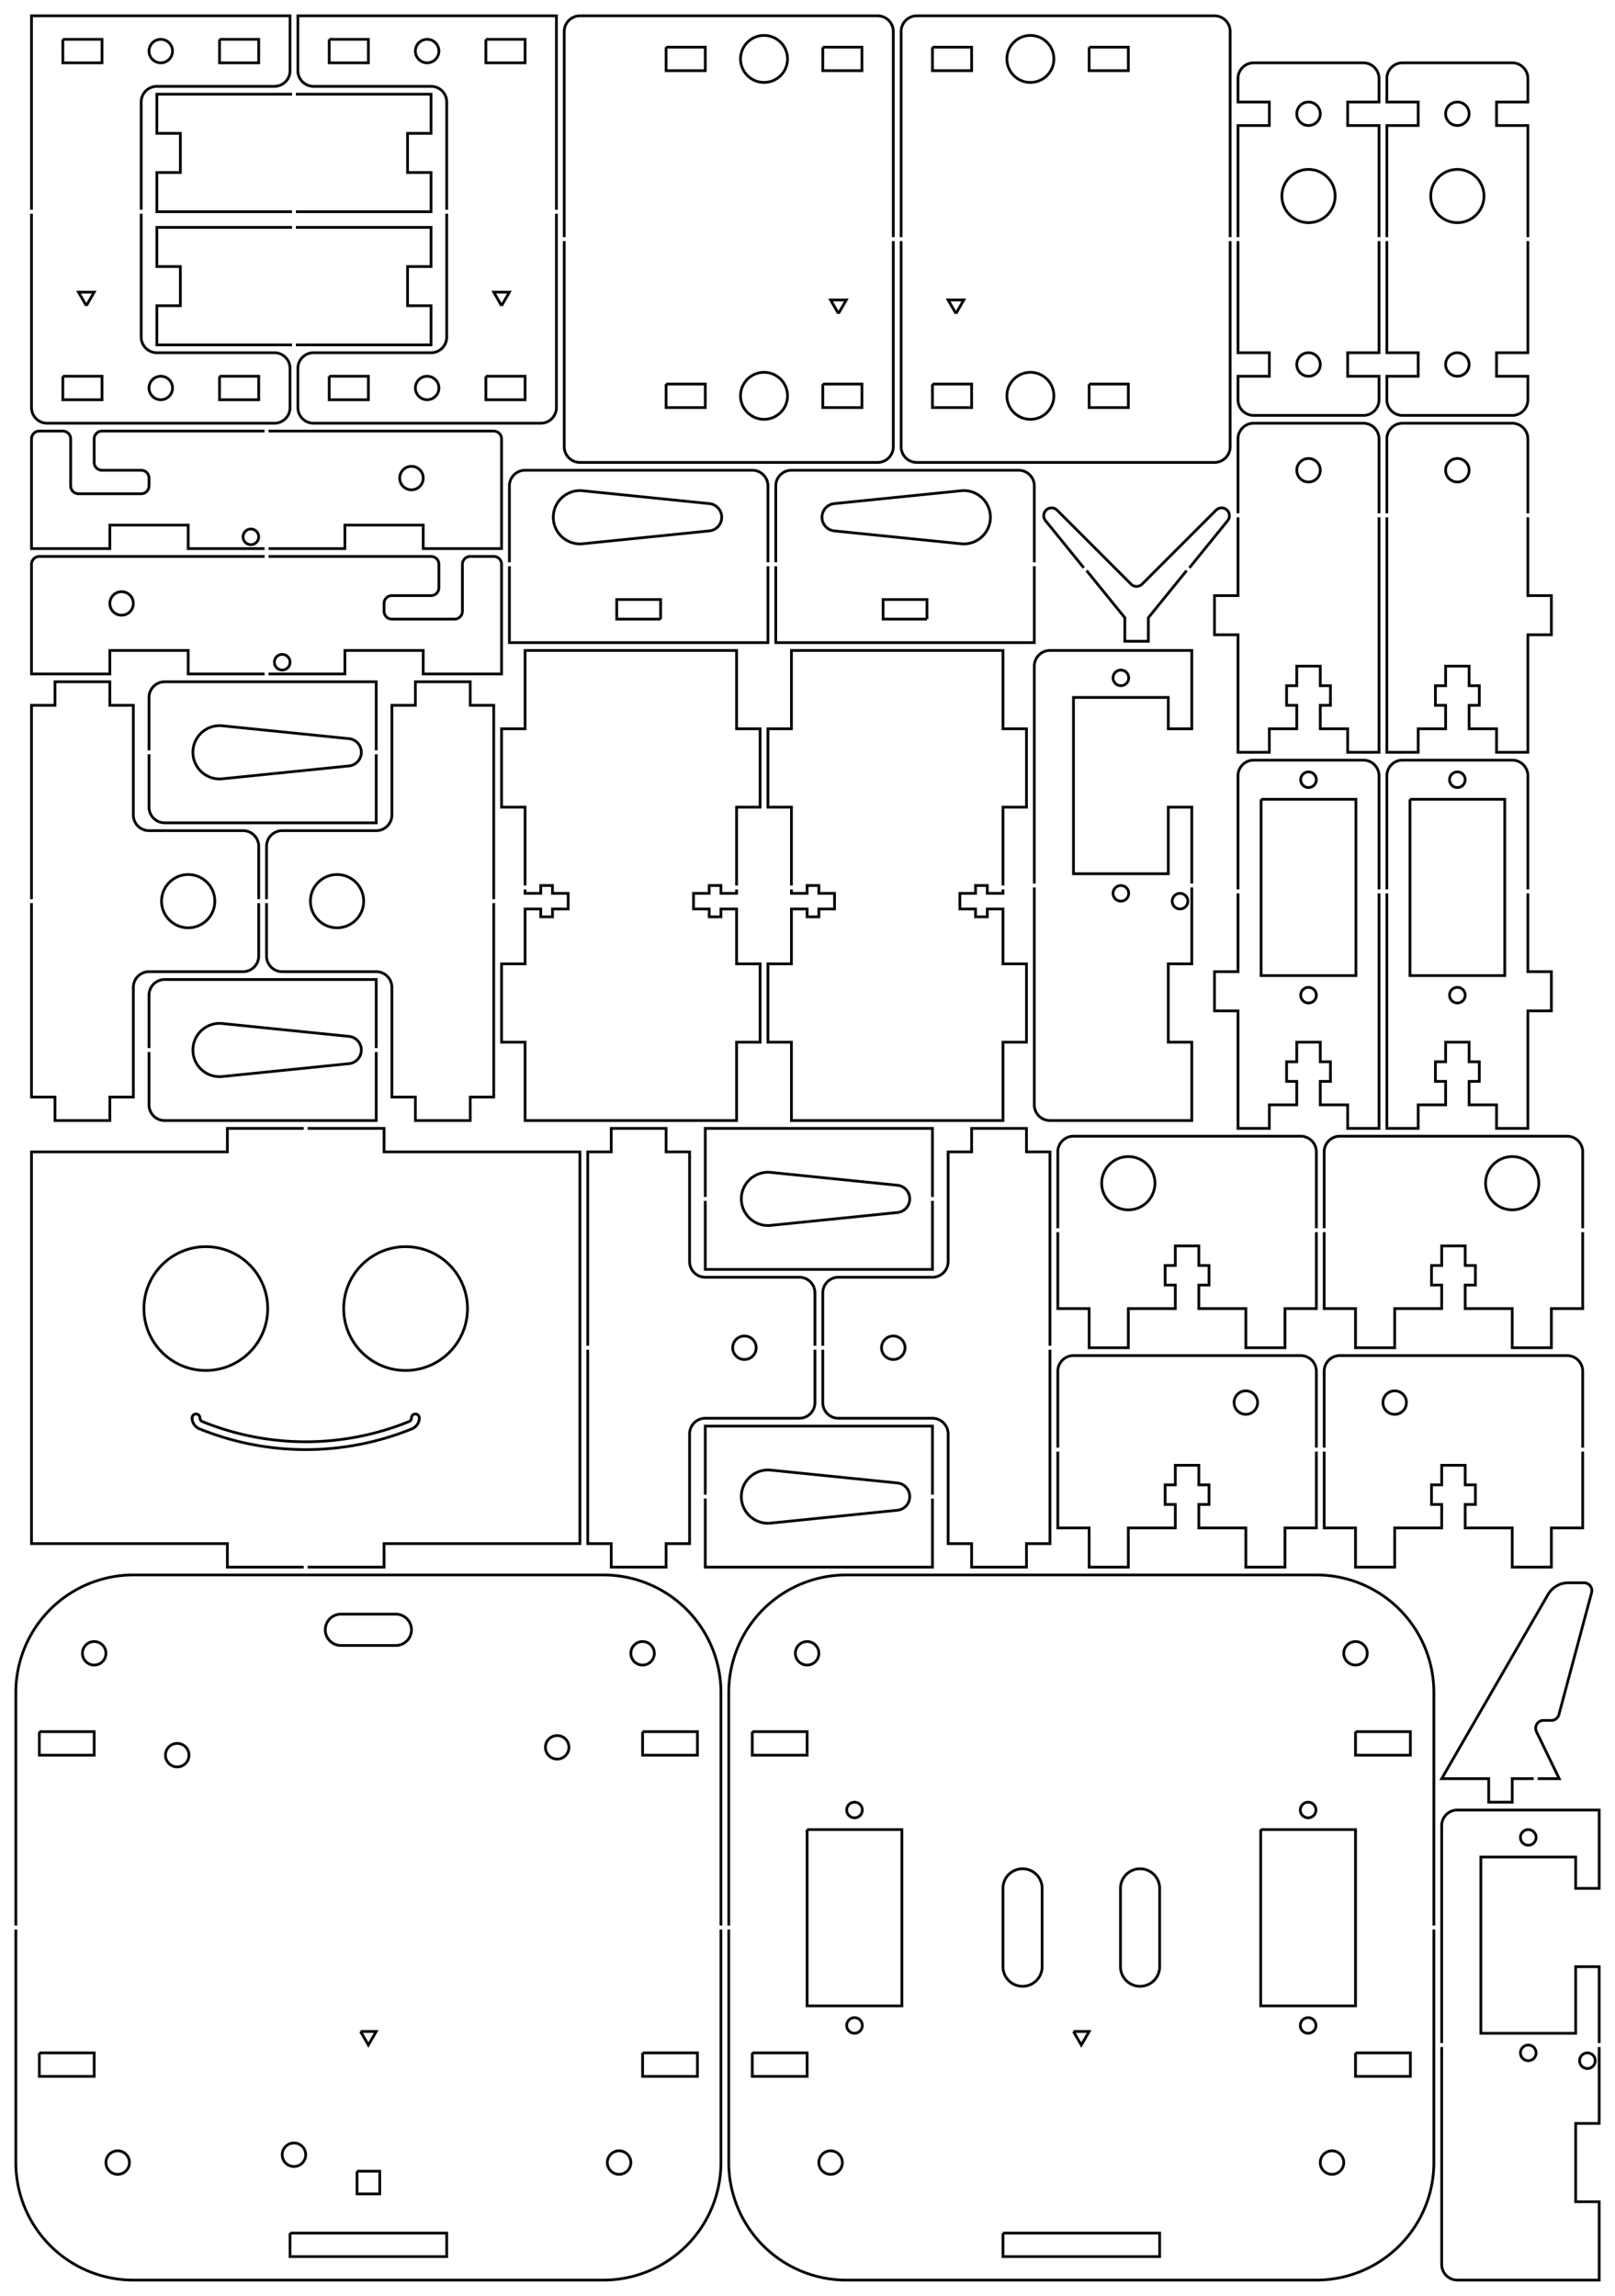 <?xml version="1.0"?>
<!DOCTYPE svg PUBLIC "-//W3C//DTD SVG 1.1//EN" "http://www.w3.org/Graphics/SVG/1.1/DTD/svg11.dtd">
<svg width="206.142mm" height="293.042mm" viewBox="0 0 206.142 293.042" xmlns="http://www.w3.org/2000/svg" version="1.1">
<g id="Sketch128" transform="translate(-0.979,296.021) scale(1,-1)">
<path id="Sketch128_w0000"  d="M 68.0 183.0 L 68.0 193.0 L 65.0 193.0 L 65.0 203.0 L 68.0 203.0 L 68.0 213.0 L 95.0 213.0 L 95.0 203.0 L 98.0 203.0 L 98.0 193.0 L 95.0 193.0 L 95.0 183.0 " stroke="#000000" stroke-width="0.35 px" style="stroke-width:0.35;stroke-miterlimit:4;stroke-dasharray:none;fill:none;fill-rule: evenodd "/>
<path id="Sketch128_w0001"  d="M 95.0 182.5 L 95.0 182.0 L 93.0 182.0 L 93.0 183.0 L 91.5 183.0 L 91.5 182.0 L 89.5 182.0 L 89.5 180.0 L 91.5 180.0 L 91.5 179.0 L 93.0 179.0 L 93.0 180.0 L 95.0 180.0 L 95.0 173.0 L 98.0 173.0 L 98.0 163.0 L 95.0 163.0 L 95.0 153.0 L 68.0 153.0 L 68.0 163.0 L 65.0 163.0 L 65.0 173.0 L 68.0 173.0 L 68.0 180.0 L 70.0 180.0 L 70.0 179.0 L 71.5 179.0 L 71.5 180.0 L 73.5 180.0 L 73.5 182.0 L 71.5 182.0 L 71.5 183.0 L 70.0 183.0 L 70.0 182.0 L 68.0 182.0 L 68.0 182.5 " stroke="#000000" stroke-width="0.35 px" style="stroke-width:0.35;stroke-miterlimit:4;stroke-dasharray:none;fill:none;fill-rule: evenodd "/>
<title>Sketch128</title>
</g>
<g id="Sketch093" transform="translate(-0.979,296.021) scale(1,-1)">
<path id="Sketch093_w0000"  d="M 177.0 265.75 L 177.0 280.0 L 173.0 280.0 L 173.0 283.0 L 177.0 283.0 L 177.0 286.0 A 2 2 0 0 1 175 288L 161.0 288.0 A 2 2 0 0 1 159 286L 159.0 283.0 L 163.0 283.0 L 163.0 280.0 L 159.0 280.0 L 159.0 265.75 " stroke="#000000" stroke-width="0.35 px" style="stroke-width:0.35;stroke-miterlimit:4;stroke-dasharray:none;fill:none;fill-rule: evenodd "/>
<path id="Sketch093_w0001"  d="M 159.0 265.25 L 159.0 251.0 L 163.0 251.0 L 163.0 248.0 L 159.0 248.0 L 159.0 245.0 A 2 2 0 0 1 161 243L 175.0 243.0 A 2 2 0 0 1 177 245L 177.0 248.0 L 173.0 248.0 L 173.0 251.0 L 177.0 251.0 L 177.0 265.25 " stroke="#000000" stroke-width="0.35 px" style="stroke-width:0.35;stroke-miterlimit:4;stroke-dasharray:none;fill:none;fill-rule: evenodd "/>
<circle cx="168.0" cy="249.5" r="1.5" stroke="#000000" stroke-width="0.35 px" style="stroke-width:0.35;stroke-miterlimit:4;stroke-dasharray:none;fill:none"/>
<circle cx="168.0" cy="281.5" r="1.5" stroke="#000000" stroke-width="0.35 px" style="stroke-width:0.35;stroke-miterlimit:4;stroke-dasharray:none;fill:none"/>
<circle cx="168.0" cy="271.0" r="3.4" stroke="#000000" stroke-width="0.35 px" style="stroke-width:0.35;stroke-miterlimit:4;stroke-dasharray:none;fill:none"/>
<title>Sketch093</title>
</g>
<g id="Sketch100" transform="translate(-0.979,296.021) scale(1,-1)">
<path id="Sketch100_w0000"  d="M 203.0 139.25 L 203.0 149.0 A 2 2 0 0 1 201 151L 172.0 151.0 A 2 2 0 0 1 170 149L 170.0 139.25 " stroke="#000000" stroke-width="0.35 px" style="stroke-width:0.35;stroke-miterlimit:4;stroke-dasharray:none;fill:none;fill-rule: evenodd "/>
<path id="Sketch100_w0001"  d="M 170.0 138.75 L 170.0 129.0 L 174.0 129.0 L 174.0 124.0 L 179.0 124.0 L 179.0 129.0 L 185.0 129.0 L 185.0 132.0 L 183.7 132.0 L 183.7 134.5 L 185.0 134.5 L 185.0 137.0 L 188.0 137.0 L 188.0 134.5 L 189.3 134.5 L 189.3 132.0 L 188.0 132.0 L 188.0 129.0 L 194.0 129.0 L 194.0 124.0 L 199.0 124.0 L 199.0 129.0 L 203.0 129.0 L 203.0 138.75 " stroke="#000000" stroke-width="0.35 px" style="stroke-width:0.35;stroke-miterlimit:4;stroke-dasharray:none;fill:none;fill-rule: evenodd "/>
<circle cx="194.0" cy="145.0" r="3.4" stroke="#000000" stroke-width="0.35 px" style="stroke-width:0.35;stroke-miterlimit:4;stroke-dasharray:none;fill:none"/>
<title>Sketch100</title>
</g>
<g id="Sketch095" transform="translate(-0.979,296.021) scale(1,-1)">
<path id="Sketch095_w0000"  d="M 159.0 230.0 L 159.0 220.0 L 156.0 220.0 L 156.0 215.0 L 159.0 215.0 L 159.0 200.0 L 163.0 200.0 L 163.0 203.0 L 166.5 203.0 L 166.5 206.0 L 165.2 206.0 L 165.2 208.5 L 166.5 208.5 L 166.5 211.0 L 169.5 211.0 L 169.5 208.5 L 170.8 208.5 L 170.8 206.0 L 169.5 206.0 L 169.5 203.0 L 173.0 203.0 L 173.0 200.0 L 177.0 200.0 L 177.0 230.0 " stroke="#000000" stroke-width="0.35 px" style="stroke-width:0.35;stroke-miterlimit:4;stroke-dasharray:none;fill:none;fill-rule: evenodd "/>
<path id="Sketch095_w0001"  d="M 177.0 230.5 L 177.0 240.0 A 2 2 0 0 1 175 242L 161.0 242.0 A 2 2 0 0 1 159 240L 159.0 230.5 " stroke="#000000" stroke-width="0.35 px" style="stroke-width:0.35;stroke-miterlimit:4;stroke-dasharray:none;fill:none;fill-rule: evenodd "/>
<circle cx="168.0" cy="236.0" r="1.5" stroke="#000000" stroke-width="0.35 px" style="stroke-width:0.35;stroke-miterlimit:4;stroke-dasharray:none;fill:none"/>
<title>Sketch095</title>
</g>
<g id="Sketch099" transform="translate(-0.979,296.021) scale(1,-1)">
<path id="Sketch099_w0000"  d="M 203.0 111.25 L 203.0 121.0 A 2 2 0 0 1 201 123L 172.0 123.0 A 2 2 0 0 1 170 121L 170.0 111.25 " stroke="#000000" stroke-width="0.35 px" style="stroke-width:0.35;stroke-miterlimit:4;stroke-dasharray:none;fill:none;fill-rule: evenodd "/>
<path id="Sketch099_w0001"  d="M 170.0 110.75 L 170.0 101.0 L 174.0 101.0 L 174.0 96.0 L 179.0 96.0 L 179.0 101.0 L 185.0 101.0 L 185.0 104.0 L 183.7 104.0 L 183.7 106.5 L 185.0 106.5 L 185.0 109.0 L 188.0 109.0 L 188.0 106.5 L 189.3 106.5 L 189.3 104.0 L 188.0 104.0 L 188.0 101.0 L 194.0 101.0 L 194.0 96.0 L 199.0 96.0 L 199.0 101.0 L 203.0 101.0 L 203.0 110.75 " stroke="#000000" stroke-width="0.35 px" style="stroke-width:0.35;stroke-miterlimit:4;stroke-dasharray:none;fill:none;fill-rule: evenodd "/>
<circle cx="179.0" cy="117.0" r="1.5" stroke="#000000" stroke-width="0.35 px" style="stroke-width:0.35;stroke-miterlimit:4;stroke-dasharray:none;fill:none"/>
<title>Sketch099</title>
</g>
<g id="Sketch101" transform="translate(-0.979,296.021) scale(1,-1)">
<path id="Sketch101_w0000"  d="M 169.0 139.25 L 169.0 149.0 A 2 2 0 0 1 167 151L 138.0 151.0 A 2 2 0 0 1 136 149L 136.0 139.25 " stroke="#000000" stroke-width="0.35 px" style="stroke-width:0.35;stroke-miterlimit:4;stroke-dasharray:none;fill:none;fill-rule: evenodd "/>
<path id="Sketch101_w0001"  d="M 136.0 138.75 L 136.0 129.0 L 140.0 129.0 L 140.0 124.0 L 145.0 124.0 L 145.0 129.0 L 151.0 129.0 L 151.0 132.0 L 149.7 132.0 L 149.7 134.5 L 151.0 134.5 L 151.0 137.0 L 154.0 137.0 L 154.0 134.5 L 155.3 134.5 L 155.3 132.0 L 154.0 132.0 L 154.0 129.0 L 160.0 129.0 L 160.0 124.0 L 165.0 124.0 L 165.0 129.0 L 169.0 129.0 L 169.0 138.75 " stroke="#000000" stroke-width="0.35 px" style="stroke-width:0.35;stroke-miterlimit:4;stroke-dasharray:none;fill:none;fill-rule: evenodd "/>
<circle cx="145.0" cy="145.0" r="3.4" stroke="#000000" stroke-width="0.35 px" style="stroke-width:0.35;stroke-miterlimit:4;stroke-dasharray:none;fill:none"/>
<title>Sketch101</title>
</g>
<g id="Sketch084" transform="translate(-0.979,296.021) scale(1,-1)">
<path id="Sketch084_w0000"  d="M 105.0 123.75 L 105.0 117 A 2 2 0 0 0 103 115L 91.0 115.0 A 2 2 0 0 1 89 113L 89.0 99.0 L 86.0 99.0 L 86.0 96.0 L 79.0 96.0 L 79.0 99.0 L 76.0 99.0 L 76.0 123.75 " stroke="#000000" stroke-width="0.35 px" style="stroke-width:0.35;stroke-miterlimit:4;stroke-dasharray:none;fill:none;fill-rule: evenodd "/>
<path id="Sketch084_w0001"  d="M 76.0 124.25 L 76.0 149.0 L 79.0 149.0 L 79.0 152.0 L 86.0 152.0 L 86.0 149.0 L 89.0 149.0 L 89.0 135.0 A 2 2 0 0 1 91 133L 103.0 133.0 A 2 2 0 0 0 105 131L 105.0 124.25 " stroke="#000000" stroke-width="0.35 px" style="stroke-width:0.35;stroke-miterlimit:4;stroke-dasharray:none;fill:none;fill-rule: evenodd "/>
<circle cx="96.0" cy="124.0" r="1.5" stroke="#000000" stroke-width="0.35 px" style="stroke-width:0.35;stroke-miterlimit:4;stroke-dasharray:none;fill:none"/>
<title>Sketch084</title>
</g>
<g id="Sketch098" transform="translate(-0.979,296.021) scale(1,-1)">
<path id="Sketch098_w0000"  d="M 72.0 269.25 L 72.0 294.0 L 39.0 294.0 L 39.0 287.0 A 2 2 0 0 1 41 285L 56.0 285.0 A 2 2 0 0 0 58 283L 58.0 269.25 " stroke="#000000" stroke-width="0.35 px" style="stroke-width:0.35;stroke-miterlimit:4;stroke-dasharray:none;fill:none;fill-rule: evenodd "/>
<path id="Sketch098_w0001"  d="M 58.0 268.75 L 58.0 253.0 A 2 2 0 0 0 56 251L 41.0 251.0 A 2 2 0 0 1 39 249L 39.0 244.0 A 2 2 0 0 1 41 242L 70.0 242.0 A 2 2 0 0 1 72 244L 72.0 268.75 " stroke="#000000" stroke-width="0.35 px" style="stroke-width:0.35;stroke-miterlimit:4;stroke-dasharray:none;fill:none;fill-rule: evenodd "/>
<circle cx="55.5" cy="289.5" r="1.5" stroke="#000000" stroke-width="0.35 px" style="stroke-width:0.35;stroke-miterlimit:4;stroke-dasharray:none;fill:none"/>
<circle cx="55.5" cy="246.5" r="1.5" stroke="#000000" stroke-width="0.35 px" style="stroke-width:0.35;stroke-miterlimit:4;stroke-dasharray:none;fill:none"/>
<path id="Sketch098_w0004"  d="M 63.0 291.0 L 68.0 291.0 L 68.0 288.0 L 63.0 288.0 L 63.0 291.0 " stroke="#000000" stroke-width="0.35 px" style="stroke-width:0.35;stroke-miterlimit:4;stroke-dasharray:none;fill:none;fill-rule: evenodd "/>
<path id="Sketch098_w0005"  d="M 43.0 291.0 L 48.0 291.0 L 48.0 288.0 L 43.0 288.0 L 43.0 291.0 " stroke="#000000" stroke-width="0.35 px" style="stroke-width:0.35;stroke-miterlimit:4;stroke-dasharray:none;fill:none;fill-rule: evenodd "/>
<path id="Sketch098_w0006"  d="M 43.0 248.0 L 48.0 248.0 L 48.0 245.0 L 43.0 245.0 L 43.0 248.0 " stroke="#000000" stroke-width="0.35 px" style="stroke-width:0.35;stroke-miterlimit:4;stroke-dasharray:none;fill:none;fill-rule: evenodd "/>
<path id="Sketch098_w0007"  d="M 63.0 248.0 L 68.0 248.0 L 68.0 245.0 L 63.0 245.0 L 63.0 248.0 " stroke="#000000" stroke-width="0.35 px" style="stroke-width:0.35;stroke-miterlimit:4;stroke-dasharray:none;fill:none;fill-rule: evenodd "/>
<path id="Sketch098_w0008"  d="M 65.0 257.0 L 66.0 258.732 L 64.0 258.732 L 65.0 257.0 " stroke="#000000" stroke-width="0.35 px" style="stroke-width:0.35;stroke-miterlimit:4;stroke-dasharray:none;fill:none;fill-rule: evenodd "/>
<title>Sketch098</title>
</g>
<g id="Sketch094" transform="translate(-0.979,296.021) scale(1,-1)">
<path id="Sketch094_w0000"  d="M 159.0 182.0 L 159.0 172.0 L 156.0 172.0 L 156.0 167.0 L 159.0 167.0 L 159.0 152.0 L 163.0 152.0 L 163.0 155.0 L 166.5 155.0 L 166.5 158.0 L 165.2 158.0 L 165.2 160.5 L 166.5 160.5 L 166.5 163.0 L 169.5 163.0 L 169.5 160.5 L 170.8 160.5 L 170.8 158.0 L 169.5 158.0 L 169.5 155.0 L 173.0 155.0 L 173.0 152.0 L 177.0 152.0 L 177.0 182.0 " stroke="#000000" stroke-width="0.35 px" style="stroke-width:0.35;stroke-miterlimit:4;stroke-dasharray:none;fill:none;fill-rule: evenodd "/>
<path id="Sketch094_w0001"  d="M 177.0 182.5 L 177.0 197.0 A 2 2 0 0 1 175 199L 161.0 199.0 A 2 2 0 0 1 159 197L 159.0 182.5 " stroke="#000000" stroke-width="0.35 px" style="stroke-width:0.35;stroke-miterlimit:4;stroke-dasharray:none;fill:none;fill-rule: evenodd "/>
<path id="Sketch094_w0002"  d="M 161.95 194.0 L 174.05 194.0 L 174.05 171.5 L 161.95 171.5 L 161.95 194.0 " stroke="#000000" stroke-width="0.35 px" style="stroke-width:0.35;stroke-miterlimit:4;stroke-dasharray:none;fill:none;fill-rule: evenodd "/>
<circle cx="168.0" cy="196.5" r="1.0" stroke="#000000" stroke-width="0.35 px" style="stroke-width:0.35;stroke-miterlimit:4;stroke-dasharray:none;fill:none"/>
<circle cx="168.0" cy="169.0" r="1.0" stroke="#000000" stroke-width="0.35 px" style="stroke-width:0.35;stroke-miterlimit:4;stroke-dasharray:none;fill:none"/>
<title>Sketch094</title>
</g>
<g id="Sketch102" transform="translate(-0.979,296.021) scale(1,-1)">
<path id="Sketch102_w0000"  d="M 115.0 265.75 L 115.0 292.0 A 2 2 0 0 1 113 294L 75.0 294.0 A 2 2 0 0 1 73 292L 73.0 265.75 " stroke="#000000" stroke-width="0.35 px" style="stroke-width:0.35;stroke-miterlimit:4;stroke-dasharray:none;fill:none;fill-rule: evenodd "/>
<path id="Sketch102_w0001"  d="M 73.0 265.25 L 73.0 239.0 A 2 2 0 0 1 75 237L 113.0 237.0 A 2 2 0 0 1 115 239L 115.0 265.25 " stroke="#000000" stroke-width="0.35 px" style="stroke-width:0.35;stroke-miterlimit:4;stroke-dasharray:none;fill:none;fill-rule: evenodd "/>
<circle cx="98.5" cy="288.5" r="3.0" stroke="#000000" stroke-width="0.35 px" style="stroke-width:0.35;stroke-miterlimit:4;stroke-dasharray:none;fill:none"/>
<circle cx="98.5" cy="245.5" r="3.0" stroke="#000000" stroke-width="0.35 px" style="stroke-width:0.35;stroke-miterlimit:4;stroke-dasharray:none;fill:none"/>
<path id="Sketch102_w0004"  d="M 106.0 290.0 L 111.0 290.0 L 111.0 287.0 L 106.0 287.0 L 106.0 290.0 " stroke="#000000" stroke-width="0.35 px" style="stroke-width:0.35;stroke-miterlimit:4;stroke-dasharray:none;fill:none;fill-rule: evenodd "/>
<path id="Sketch102_w0005"  d="M 86.0 290.0 L 91.0 290.0 L 91.0 287.0 L 86.0 287.0 L 86.0 290.0 " stroke="#000000" stroke-width="0.35 px" style="stroke-width:0.35;stroke-miterlimit:4;stroke-dasharray:none;fill:none;fill-rule: evenodd "/>
<path id="Sketch102_w0006"  d="M 86.0 247.0 L 91.0 247.0 L 91.0 244.0 L 86.0 244.0 L 86.0 247.0 " stroke="#000000" stroke-width="0.35 px" style="stroke-width:0.35;stroke-miterlimit:4;stroke-dasharray:none;fill:none;fill-rule: evenodd "/>
<path id="Sketch102_w0007"  d="M 106.0 247.0 L 111.0 247.0 L 111.0 244.0 L 106.0 244.0 L 106.0 247.0 " stroke="#000000" stroke-width="0.35 px" style="stroke-width:0.35;stroke-miterlimit:4;stroke-dasharray:none;fill:none;fill-rule: evenodd "/>
<path id="Sketch102_w0008"  d="M 108.0 256.0 L 109.0 257.732 L 107.0 257.732 L 108.0 256.0 " stroke="#000000" stroke-width="0.35 px" style="stroke-width:0.35;stroke-miterlimit:4;stroke-dasharray:none;fill:none;fill-rule: evenodd "/>
<title>Sketch102</title>
</g>
<g id="Sketch103" transform="translate(-0.979,296.021) scale(1,-1)">
<path id="Sketch103_w0000"  d="M 158.0 265.75 L 158.0 292.0 A 2 2 0 0 1 156 294L 118.0 294.0 A 2 2 0 0 1 116 292L 116.0 265.75 " stroke="#000000" stroke-width="0.35 px" style="stroke-width:0.35;stroke-miterlimit:4;stroke-dasharray:none;fill:none;fill-rule: evenodd "/>
<path id="Sketch103_w0001"  d="M 116.0 265.25 L 116.0 239.0 A 2 2 0 0 1 118 237L 156.0 237.0 A 2 2 0 0 1 158 239L 158.0 265.25 " stroke="#000000" stroke-width="0.35 px" style="stroke-width:0.35;stroke-miterlimit:4;stroke-dasharray:none;fill:none;fill-rule: evenodd "/>
<circle cx="132.5" cy="288.5" r="3.0" stroke="#000000" stroke-width="0.35 px" style="stroke-width:0.35;stroke-miterlimit:4;stroke-dasharray:none;fill:none"/>
<circle cx="132.5" cy="245.5" r="3.0" stroke="#000000" stroke-width="0.35 px" style="stroke-width:0.35;stroke-miterlimit:4;stroke-dasharray:none;fill:none"/>
<path id="Sketch103_w0004"  d="M 140.0 290.0 L 145.0 290.0 L 145.0 287.0 L 140.0 287.0 L 140.0 290.0 " stroke="#000000" stroke-width="0.35 px" style="stroke-width:0.35;stroke-miterlimit:4;stroke-dasharray:none;fill:none;fill-rule: evenodd "/>
<path id="Sketch103_w0005"  d="M 120.0 290.0 L 125.0 290.0 L 125.0 287.0 L 120.0 287.0 L 120.0 290.0 " stroke="#000000" stroke-width="0.35 px" style="stroke-width:0.35;stroke-miterlimit:4;stroke-dasharray:none;fill:none;fill-rule: evenodd "/>
<path id="Sketch103_w0006"  d="M 120.0 247.0 L 125.0 247.0 L 125.0 244.0 L 120.0 244.0 L 120.0 247.0 " stroke="#000000" stroke-width="0.35 px" style="stroke-width:0.35;stroke-miterlimit:4;stroke-dasharray:none;fill:none;fill-rule: evenodd "/>
<path id="Sketch103_w0007"  d="M 140.0 247.0 L 145.0 247.0 L 145.0 244.0 L 140.0 244.0 L 140.0 247.0 " stroke="#000000" stroke-width="0.35 px" style="stroke-width:0.35;stroke-miterlimit:4;stroke-dasharray:none;fill:none;fill-rule: evenodd "/>
<path id="Sketch103_w0008"  d="M 123.0 256.0 L 124.0 257.732 L 122.0 257.732 L 123.0 256.0 " stroke="#000000" stroke-width="0.35 px" style="stroke-width:0.35;stroke-miterlimit:4;stroke-dasharray:none;fill:none;fill-rule: evenodd "/>
<title>Sketch103</title>
</g>
<g id="Sketch104" transform="translate(-0.979,296.021) scale(1,-1)">
<path id="Sketch104_w0000"  d="M 99.0 224.25 L 99.0 234.0 A 2 2 0 0 1 97 236L 68.0 236.0 A 2 2 0 0 1 66 234L 66.0 224.25 " stroke="#000000" stroke-width="0.35 px" style="stroke-width:0.35;stroke-miterlimit:4;stroke-dasharray:none;fill:none;fill-rule: evenodd "/>
<path id="Sketch104_w0001"  d="M 85.3 217.0 L 85.3 219.5 L 79.7 219.5 L 79.7 217.0 L 85.3 217.0 " stroke="#000000" stroke-width="0.35 px" style="stroke-width:0.35;stroke-miterlimit:4;stroke-dasharray:none;fill:none;fill-rule: evenodd "/>
<path id="Sketch104_w0002"  d="M 66.0 223.75 L 66.0 214.0 L 99.0 214.0 L 99.0 223.75 " stroke="#000000" stroke-width="0.35 px" style="stroke-width:0.35;stroke-miterlimit:4;stroke-dasharray:none;fill:none;fill-rule: evenodd "/>
<path id="Sketch104_w0003"  d="M 75.343 233.383 L 91.527 231.741 A 1.75 1.75 0 0 0 91.527 228.259L 75.343 226.617 A 3.4 3.4 0 1 0 75.343 233.383" stroke="#000000" stroke-width="0.35 px" style="stroke-width:0.35;stroke-miterlimit:4;stroke-dasharray:none;fill:none;fill-rule: evenodd "/>
<title>Sketch104</title>
</g>
<g id="Sketch105" transform="translate(-0.979,296.021) scale(1,-1)">
<path id="Sketch105_w0000"  d="M 133.0 224.25 L 133.0 234.0 A 2 2 0 0 1 131 236L 102.0 236.0 A 2 2 0 0 1 100 234L 100.0 224.25 " stroke="#000000" stroke-width="0.35 px" style="stroke-width:0.35;stroke-miterlimit:4;stroke-dasharray:none;fill:none;fill-rule: evenodd "/>
<path id="Sketch105_w0001"  d="M 119.3 217.0 L 119.3 219.5 L 113.7 219.5 L 113.7 217.0 L 119.3 217.0 " stroke="#000000" stroke-width="0.35 px" style="stroke-width:0.35;stroke-miterlimit:4;stroke-dasharray:none;fill:none;fill-rule: evenodd "/>
<path id="Sketch105_w0002"  d="M 100.0 223.75 L 100.0 214.0 L 133.0 214.0 L 133.0 223.75 " stroke="#000000" stroke-width="0.35 px" style="stroke-width:0.35;stroke-miterlimit:4;stroke-dasharray:none;fill:none;fill-rule: evenodd "/>
<path id="Sketch105_w0003"  d="M 123.657 233.383 L 107.473 231.741 A 1.75 1.75 0 0 1 107.473 228.259L 123.657 226.617 A 3.4 3.4 0 1 1 123.657 233.383" stroke="#000000" stroke-width="0.35 px" style="stroke-width:0.35;stroke-miterlimit:4;stroke-dasharray:none;fill:none;fill-rule: evenodd "/>
<title>Sketch105</title>
</g>
<g id="Sketch109" transform="translate(-0.979,296.021) scale(1,-1)">
<path id="Sketch109_w0000"  d="M 34.75 241.0 L 14.0 241.0 A 1 1 0 0 1 13 240L 13.0 237.0 A 1 1 0 0 1 14 236L 19.0 236.0 A 1 1 0 0 0 20 235L 20.0 234.0 A 1 1 0 0 0 19 233L 11.0 233.0 A 1 1 0 0 0 10 234L 10.0 240.0 A 1 1 0 0 1 9 241L 6.0 241.0 A 1 1 0 0 1 5 240L 5.0 226.0 L 15.0 226.0 L 15.0 229.0 L 25.0 229.0 L 25.0 226.0 L 34.75 226.0 " stroke="#000000" stroke-width="0.35 px" style="stroke-width:0.35;stroke-miterlimit:4;stroke-dasharray:none;fill:none;fill-rule: evenodd "/>
<path id="Sketch109_w0001"  d="M 35.25 241.0 L 64.0 241.0 A 1 1 0 0 0 65 240L 65.0 226.0 L 55.0 226.0 L 55.0 229.0 L 45.0 229.0 L 45.0 226.0 L 35.25 226.0 " stroke="#000000" stroke-width="0.35 px" style="stroke-width:0.35;stroke-miterlimit:4;stroke-dasharray:none;fill:none;fill-rule: evenodd "/>
<circle cx="53.5" cy="235.0" r="1.5" stroke="#000000" stroke-width="0.35 px" style="stroke-width:0.35;stroke-miterlimit:4;stroke-dasharray:none;fill:none"/>
<circle cx="33.0" cy="227.5" r="1.0" stroke="#000000" stroke-width="0.35 px" style="stroke-width:0.35;stroke-miterlimit:4;stroke-dasharray:none;fill:none"/>
<title>Sketch109</title>
</g>
<g id="Sketch107" transform="translate(-0.979,296.021) scale(1,-1)">
<path id="Sketch107_w0000"  d="M 38.75 284.0 L 56.0 284.0 L 56.0 279.0 L 53.0 279.0 L 53.0 274.0 L 56.0 274.0 L 56.0 269.0 L 38.75 269.0 " stroke="#000000" stroke-width="0.35 px" style="stroke-width:0.35;stroke-miterlimit:4;stroke-dasharray:none;fill:none;fill-rule: evenodd "/>
<path id="Sketch107_w0001"  d="M 38.25 284.0 L 21.0 284.0 L 21.0 279.0 L 24.0 279.0 L 24.0 274.0 L 21.0 274.0 L 21.0 269.0 L 38.25 269.0 " stroke="#000000" stroke-width="0.35 px" style="stroke-width:0.35;stroke-miterlimit:4;stroke-dasharray:none;fill:none;fill-rule: evenodd "/>
<title>Sketch107</title>
</g>
<g id="Sketch003" transform="translate(-0.979,296.021) scale(1,-1)">
<path id="Sketch003_w0000"  d="M 39.75 152.0 L 30.0 152.0 L 30.0 149.0 L 5.0 149.0 L 5.0 99.0 L 30.0 99.0 L 30.0 96.0 L 39.75 96.0 " stroke="#000000" stroke-width="0.35 px" style="stroke-width:0.35;stroke-miterlimit:4;stroke-dasharray:none;fill:none;fill-rule: evenodd "/>
<path id="Sketch003_w0001"  d="M 40.25 96.0 L 50.0 96.0 L 50.0 99.0 L 75.0 99.0 L 75.0 149.0 L 50.0 149.0 L 50.0 152.0 L 40.25 152.0 " stroke="#000000" stroke-width="0.35 px" style="stroke-width:0.35;stroke-miterlimit:4;stroke-dasharray:none;fill:none;fill-rule: evenodd "/>
<circle cx="27.25" cy="129.0" r="7.9" stroke="#000000" stroke-width="0.35 px" style="stroke-width:0.35;stroke-miterlimit:4;stroke-dasharray:none;fill:none"/>
<circle cx="52.75" cy="129.0" r="7.9" stroke="#000000" stroke-width="0.35 px" style="stroke-width:0.35;stroke-miterlimit:4;stroke-dasharray:none;fill:none"/>
<path id="Sketch003_w0004"  d="M 26.5 115.043 A 0.5 0.5 0 0 1 26.812 114.58A 35 35 0 0 1 53.188 114.58A 0.5 0.5 0 0 1 53.5 115.043A 0.5 0.5 0 1 0 54.5 115.043A 1.5 1.5 0 0 0 53.565 113.654A 36 36 0 0 0 26.435 113.654A 1.5 1.5 0 0 0 25.5 115.043A 0.5 0.5 0 1 0 26.5 115.043" stroke="#000000" stroke-width="0.35 px" style="stroke-width:0.35;stroke-miterlimit:4;stroke-dasharray:none;fill:none;fill-rule: evenodd "/>
<title>Sketch003</title>
</g>
<g id="Sketch110" transform="translate(-0.979,296.021) scale(1,-1)">
<path id="Sketch110_w0000"  d="M 34.75 225.0 L 6.0 225.0 A 1 1 0 0 1 5 224L 5.0 210.0 L 15.0 210.0 L 15.0 213.0 L 25.0 213.0 L 25.0 210.0 L 34.75 210.0 " stroke="#000000" stroke-width="0.35 px" style="stroke-width:0.35;stroke-miterlimit:4;stroke-dasharray:none;fill:none;fill-rule: evenodd "/>
<path id="Sketch110_w0001"  d="M 35.25 225.0 L 56.0 225.0 A 1 1 0 0 0 57 224L 57.0 221.0 A 1 1 0 0 0 56 220L 51.0 220.0 A 1 1 0 0 1 50 219L 50.0 218.0 A 1 1 0 0 1 51 217L 59.0 217.0 A 1 1 0 0 1 60 218L 60.0 224.0 A 1 1 0 0 0 61 225L 64.0 225.0 A 1 1 0 0 0 65 224L 65.0 210.0 L 55.0 210.0 L 55.0 213.0 L 45.0 213.0 L 45.0 210.0 L 35.25 210.0 " stroke="#000000" stroke-width="0.35 px" style="stroke-width:0.35;stroke-miterlimit:4;stroke-dasharray:none;fill:none;fill-rule: evenodd "/>
<circle cx="16.5" cy="219.0" r="1.5" stroke="#000000" stroke-width="0.35 px" style="stroke-width:0.35;stroke-miterlimit:4;stroke-dasharray:none;fill:none"/>
<circle cx="37.0" cy="211.5" r="1.0" stroke="#000000" stroke-width="0.35 px" style="stroke-width:0.35;stroke-miterlimit:4;stroke-dasharray:none;fill:none"/>
<title>Sketch110</title>
</g>
<g id="Sketch116" transform="translate(-0.979,296.021) scale(1,-1)">
<path id="Sketch116_w0000"  d="M 120.0 104.75 L 120.0 96.0 L 91.0 96.0 L 91.0 104.75 " stroke="#000000" stroke-width="0.35 px" style="stroke-width:0.35;stroke-miterlimit:4;stroke-dasharray:none;fill:none;fill-rule: evenodd "/>
<path id="Sketch116_w0001"  d="M 91.0 105.25 L 91.0 114.0 L 120.0 114.0 L 120.0 105.25 " stroke="#000000" stroke-width="0.35 px" style="stroke-width:0.35;stroke-miterlimit:4;stroke-dasharray:none;fill:none;fill-rule: evenodd "/>
<path id="Sketch116_w0002"  d="M 99.343 108.383 L 115.527 106.741 A 1.75 1.75 0 0 0 115.527 103.259L 99.343 101.617 A 3.4 3.4 0 1 0 99.343 108.383" stroke="#000000" stroke-width="0.35 px" style="stroke-width:0.35;stroke-miterlimit:4;stroke-dasharray:none;fill:none;fill-rule: evenodd "/>
<title>Sketch116</title>
</g>
<g id="Sketch108" transform="translate(-0.979,296.021) scale(1,-1)">
<path id="Sketch108_w0000"  d="M 38.75 267.0 L 56.0 267.0 L 56.0 262.0 L 53.0 262.0 L 53.0 257.0 L 56.0 257.0 L 56.0 252.0 L 38.75 252.0 " stroke="#000000" stroke-width="0.35 px" style="stroke-width:0.35;stroke-miterlimit:4;stroke-dasharray:none;fill:none;fill-rule: evenodd "/>
<path id="Sketch108_w0001"  d="M 38.25 267.0 L 21.0 267.0 L 21.0 262.0 L 24.0 262.0 L 24.0 257.0 L 21.0 257.0 L 21.0 252.0 L 38.25 252.0 " stroke="#000000" stroke-width="0.35 px" style="stroke-width:0.35;stroke-miterlimit:4;stroke-dasharray:none;fill:none;fill-rule: evenodd "/>
<title>Sketch108</title>
</g>
<g id="Sketch112" transform="translate(-0.979,296.021) scale(1,-1)">
<path id="Sketch112_w0000"  d="M 185.0 35.25 L 185.0 63.0 A 2 2 0 0 0 187 65L 205.1 65.0 L 205.1 55.0 L 202.1 55.0 L 202.1 59.0 L 190.0 59.0 L 190.0 36.5 L 202.1 36.5 L 202.1 45.0 L 205.1 45.0 L 205.1 35.25 " stroke="#000000" stroke-width="0.35 px" style="stroke-width:0.35;stroke-miterlimit:4;stroke-dasharray:none;fill:none;fill-rule: evenodd "/>
<circle cx="196.05" cy="61.5" r="1.0" stroke="#000000" stroke-width="0.35 px" style="stroke-width:0.35;stroke-miterlimit:4;stroke-dasharray:none;fill:none"/>
<circle cx="196.05" cy="34.0" r="1.0" stroke="#000000" stroke-width="0.35 px" style="stroke-width:0.35;stroke-miterlimit:4;stroke-dasharray:none;fill:none"/>
<path id="Sketch112_w0003"  d="M 205.1 34.75 L 205.1 25.0 L 202.1 25.0 L 202.1 15.0 L 205.1 15.0 L 205.1 5.0 L 187.0 5.0 A 2 2 0 0 0 185 7L 185.0 34.75 " stroke="#000000" stroke-width="0.35 px" style="stroke-width:0.35;stroke-miterlimit:4;stroke-dasharray:none;fill:none;fill-rule: evenodd "/>
<circle cx="203.6" cy="33.0" r="1.0" stroke="#000000" stroke-width="0.35 px" style="stroke-width:0.35;stroke-miterlimit:4;stroke-dasharray:none;fill:none"/>
<title>Sketch112</title>
</g>
<g id="Sketch117" transform="translate(-0.979,296.021) scale(1,-1)">
<path id="Sketch117_w0000"  d="M 120.0 142.75 L 120.0 134.0 L 91.0 134.0 L 91.0 142.75 " stroke="#000000" stroke-width="0.35 px" style="stroke-width:0.35;stroke-miterlimit:4;stroke-dasharray:none;fill:none;fill-rule: evenodd "/>
<path id="Sketch117_w0001"  d="M 91.0 143.25 L 91.0 152.0 L 120.0 152.0 L 120.0 143.25 " stroke="#000000" stroke-width="0.35 px" style="stroke-width:0.35;stroke-miterlimit:4;stroke-dasharray:none;fill:none;fill-rule: evenodd "/>
<path id="Sketch117_w0002"  d="M 99.343 146.383 L 115.527 144.741 A 1.75 1.75 0 0 0 115.527 141.259L 99.343 139.617 A 3.4 3.4 0 1 0 99.343 146.383" stroke="#000000" stroke-width="0.35 px" style="stroke-width:0.35;stroke-miterlimit:4;stroke-dasharray:none;fill:none;fill-rule: evenodd "/>
<title>Sketch117</title>
</g>
<g id="Sketch119" transform="translate(-0.979,296.021) scale(1,-1)">
<path id="Sketch119_w0000"  d="M 102.0 183.0 L 102.0 193.0 L 99.0 193.0 L 99.0 203.0 L 102.0 203.0 L 102.0 213.0 L 129.0 213.0 L 129.0 203.0 L 132.0 203.0 L 132.0 193.0 L 129.0 193.0 L 129.0 183.0 " stroke="#000000" stroke-width="0.35 px" style="stroke-width:0.35;stroke-miterlimit:4;stroke-dasharray:none;fill:none;fill-rule: evenodd "/>
<path id="Sketch119_w0001"  d="M 129.0 182.5 L 129.0 182.0 L 127.0 182.0 L 127.0 183.0 L 125.5 183.0 L 125.5 182.0 L 123.5 182.0 L 123.5 180.0 L 125.5 180.0 L 125.5 179.0 L 127.0 179.0 L 127.0 180.0 L 129.0 180.0 L 129.0 173.0 L 132.0 173.0 L 132.0 163.0 L 129.0 163.0 L 129.0 153.0 L 102.0 153.0 L 102.0 163.0 L 99.0 163.0 L 99.0 173.0 L 102.0 173.0 L 102.0 180.0 L 104.0 180.0 L 104.0 179.0 L 105.5 179.0 L 105.5 180.0 L 107.5 180.0 L 107.5 182.0 L 105.5 182.0 L 105.5 183.0 L 104.0 183.0 L 104.0 182.0 L 102.0 182.0 L 102.0 182.5 " stroke="#000000" stroke-width="0.35 px" style="stroke-width:0.35;stroke-miterlimit:4;stroke-dasharray:none;fill:none;fill-rule: evenodd "/>
<title>Sketch119</title>
</g>
<g id="Sketch120" transform="translate(-0.979,296.021) scale(1,-1)">
<path id="Sketch120_w0000"  d="M 196.75 69.0 L 194.0 69.0 L 194.0 66.0 L 191.0 66.0 L 191.0 69.0 L 185.0 69.0 L 198.568 92.5 A 3 3 0 0 0 201.166 94L 203.166 94.0 A 1 1 0 0 0 204.132 92.741L 199.961 77.177 A 1 1 0 0 0 198.995 76.436L 197.995 76.436 A 1 1 0 0 1 197.095 75L 200.0 69.0 L 197.25 69.0 " stroke="#000000" stroke-width="0.35 px" style="stroke-width:0.35;stroke-miterlimit:4;stroke-dasharray:none;fill:none;fill-rule: evenodd "/>
<title>Sketch120</title>
</g>
<g id="Sketch088" transform="translate(-0.979,296.021) scale(1,-1)">
<path id="Sketch088_w0000"  d="M 152.438 223.195 L 147.554 217.175 L 147.554 214.175 L 144.554 214.175 L 144.554 217.175 L 139.671 223.195 " stroke="#000000" stroke-width="0.35 px" style="stroke-width:0.35;stroke-miterlimit:4;stroke-dasharray:none;fill:none;fill-rule: evenodd "/>
<path id="Sketch088_w0001"  d="M 139.314 223.545 L 134.43 229.565 A 1 1 0 0 0 135.914 230.902L 145.347 221.468 A 1 1 0 0 1 146.762 221.468L 156.195 230.902 A 1 1 0 0 0 157.679 229.565L 152.795 223.545 " stroke="#000000" stroke-width="0.35 px" style="stroke-width:0.35;stroke-miterlimit:4;stroke-dasharray:none;fill:none;fill-rule: evenodd "/>
<title>Sketch088</title>
</g>
<g id="Sketch124" transform="translate(-0.979,296.021) scale(1,-1)">
<path id="Sketch124_w0000"  d="M 178.0 182.0 L 178.0 152.0 L 182.0 152.0 L 182.0 155.0 L 185.5 155.0 L 185.5 158.0 L 184.2 158.0 L 184.2 160.5 L 185.5 160.5 L 185.5 163.0 L 188.5 163.0 L 188.5 160.5 L 189.8 160.5 L 189.8 158.0 L 188.5 158.0 L 188.5 155.0 L 192.0 155.0 L 192.0 152.0 L 196.0 152.0 L 196.0 167.0 L 199.0 167.0 L 199.0 172.0 L 196.0 172.0 L 196.0 182.0 " stroke="#000000" stroke-width="0.35 px" style="stroke-width:0.35;stroke-miterlimit:4;stroke-dasharray:none;fill:none;fill-rule: evenodd "/>
<path id="Sketch124_w0001"  d="M 196.0 182.5 L 196.0 197.0 A 2 2 0 0 1 194 199L 180.0 199.0 A 2 2 0 0 1 178 197L 178.0 182.5 " stroke="#000000" stroke-width="0.35 px" style="stroke-width:0.35;stroke-miterlimit:4;stroke-dasharray:none;fill:none;fill-rule: evenodd "/>
<path id="Sketch124_w0002"  d="M 180.95 194.0 L 193.05 194.0 L 193.05 171.5 L 180.95 171.5 L 180.95 194.0 " stroke="#000000" stroke-width="0.35 px" style="stroke-width:0.35;stroke-miterlimit:4;stroke-dasharray:none;fill:none;fill-rule: evenodd "/>
<circle cx="187.0" cy="196.5" r="1.0" stroke="#000000" stroke-width="0.35 px" style="stroke-width:0.35;stroke-miterlimit:4;stroke-dasharray:none;fill:none"/>
<circle cx="187.0" cy="169.0" r="1.0" stroke="#000000" stroke-width="0.35 px" style="stroke-width:0.35;stroke-miterlimit:4;stroke-dasharray:none;fill:none"/>
<title>Sketch124</title>
</g>
<g id="Sketch127" transform="translate(-0.979,296.021) scale(1,-1)">
<path id="Sketch127_w0000"  d="M 133.0 183.25 L 133.0 211.0 A 2 2 0 0 0 135 213L 153.1 213.0 L 153.1 203.0 L 150.1 203.0 L 150.1 207.0 L 138.0 207.0 L 138.0 184.5 L 150.1 184.5 L 150.1 193.0 L 153.1 193.0 L 153.1 183.25 " stroke="#000000" stroke-width="0.35 px" style="stroke-width:0.35;stroke-miterlimit:4;stroke-dasharray:none;fill:none;fill-rule: evenodd "/>
<circle cx="144.05" cy="209.5" r="1.0" stroke="#000000" stroke-width="0.35 px" style="stroke-width:0.35;stroke-miterlimit:4;stroke-dasharray:none;fill:none"/>
<circle cx="144.05" cy="182.0" r="1.0" stroke="#000000" stroke-width="0.35 px" style="stroke-width:0.35;stroke-miterlimit:4;stroke-dasharray:none;fill:none"/>
<path id="Sketch127_w0003"  d="M 153.1 182.75 L 153.1 173.0 L 150.1 173.0 L 150.1 163.0 L 153.1 163.0 L 153.1 153.0 L 135.0 153.0 A 2 2 0 0 0 133 155L 133.0 182.75 " stroke="#000000" stroke-width="0.35 px" style="stroke-width:0.35;stroke-miterlimit:4;stroke-dasharray:none;fill:none;fill-rule: evenodd "/>
<circle cx="151.6" cy="181.0" r="1.0" stroke="#000000" stroke-width="0.35 px" style="stroke-width:0.35;stroke-miterlimit:4;stroke-dasharray:none;fill:none"/>
<title>Sketch127</title>
</g>
<g id="Sketch125" transform="translate(-0.979,296.021) scale(1,-1)">
<path id="Sketch125_w0000"  d="M 178.0 230.0 L 178.0 200.0 L 182.0 200.0 L 182.0 203.0 L 185.5 203.0 L 185.5 206.0 L 184.2 206.0 L 184.2 208.5 L 185.5 208.5 L 185.5 211.0 L 188.5 211.0 L 188.5 208.5 L 189.8 208.5 L 189.8 206.0 L 188.5 206.0 L 188.5 203.0 L 192.0 203.0 L 192.0 200.0 L 196.0 200.0 L 196.0 215.0 L 199.0 215.0 L 199.0 220.0 L 196.0 220.0 L 196.0 230.0 " stroke="#000000" stroke-width="0.35 px" style="stroke-width:0.35;stroke-miterlimit:4;stroke-dasharray:none;fill:none;fill-rule: evenodd "/>
<path id="Sketch125_w0001"  d="M 196.0 230.5 L 196.0 240.0 A 2 2 0 0 1 194 242L 180.0 242.0 A 2 2 0 0 1 178 240L 178.0 230.5 " stroke="#000000" stroke-width="0.35 px" style="stroke-width:0.35;stroke-miterlimit:4;stroke-dasharray:none;fill:none;fill-rule: evenodd "/>
<circle cx="187.0" cy="236.0" r="1.5" stroke="#000000" stroke-width="0.35 px" style="stroke-width:0.35;stroke-miterlimit:4;stroke-dasharray:none;fill:none"/>
<title>Sketch125</title>
</g>
<g id="Sketch052" transform="translate(-0.979,296.021) scale(1,-1)">
<path id="Sketch052_w0000"  d="M 94.0 50.25 L 94.0 80.0 A 15 15 0 0 0 109 95L 169.0 95.0 A 15 15 0 0 0 184 80L 184.0 50.25 " stroke="#000000" stroke-width="0.35 px" style="stroke-width:0.35;stroke-miterlimit:4;stroke-dasharray:none;fill:none;fill-rule: evenodd "/>
<path id="Sketch052_w0001"  d="M 94.0 49.75 L 94.0 20.0 A 15 15 0 0 1 109 5L 169.0 5.0 A 15 15 0 0 1 184 20L 184.0 49.75 " stroke="#000000" stroke-width="0.35 px" style="stroke-width:0.35;stroke-miterlimit:4;stroke-dasharray:none;fill:none;fill-rule: evenodd "/>
<path id="Sketch052_w0002"  d="M 129.0 11.0 L 149.0 11.0 L 149.0 8.0 L 129.0 8.0 L 129.0 11.0 " stroke="#000000" stroke-width="0.35 px" style="stroke-width:0.35;stroke-miterlimit:4;stroke-dasharray:none;fill:none;fill-rule: evenodd "/>
<circle cx="104.0" cy="85.0" r="1.5" stroke="#000000" stroke-width="0.35 px" style="stroke-width:0.35;stroke-miterlimit:4;stroke-dasharray:none;fill:none"/>
<circle cx="174.0" cy="85.0" r="1.5" stroke="#000000" stroke-width="0.35 px" style="stroke-width:0.35;stroke-miterlimit:4;stroke-dasharray:none;fill:none"/>
<circle cx="107.0" cy="20.0" r="1.5" stroke="#000000" stroke-width="0.35 px" style="stroke-width:0.35;stroke-miterlimit:4;stroke-dasharray:none;fill:none"/>
<circle cx="171.0" cy="20.0" r="1.5" stroke="#000000" stroke-width="0.35 px" style="stroke-width:0.35;stroke-miterlimit:4;stroke-dasharray:none;fill:none"/>
<path id="Sketch052_w0007"  d="M 97.0 34.0 L 104.0 34.0 L 104.0 31.0 L 97.0 31.0 L 97.0 34.0 " stroke="#000000" stroke-width="0.35 px" style="stroke-width:0.35;stroke-miterlimit:4;stroke-dasharray:none;fill:none;fill-rule: evenodd "/>
<path id="Sketch052_w0008"  d="M 174.0 34.0 L 181.0 34.0 L 181.0 31.0 L 174.0 31.0 L 174.0 34.0 " stroke="#000000" stroke-width="0.35 px" style="stroke-width:0.35;stroke-miterlimit:4;stroke-dasharray:none;fill:none;fill-rule: evenodd "/>
<path id="Sketch052_w0009"  d="M 129.0 55.0 L 129.0 45.0 A 2.5 2.5 0 1 1 134 45L 134.0 55.0 A 2.5 2.5 0 1 1 129 55" stroke="#000000" stroke-width="0.35 px" style="stroke-width:0.35;stroke-miterlimit:4;stroke-dasharray:none;fill:none;fill-rule: evenodd "/>
<path id="Sketch052_w0010"  d="M 144.0 55.0 L 144.0 45.0 A 2.5 2.5 0 1 1 149 45L 149.0 55.0 A 2.5 2.5 0 1 1 144 55" stroke="#000000" stroke-width="0.35 px" style="stroke-width:0.35;stroke-miterlimit:4;stroke-dasharray:none;fill:none;fill-rule: evenodd "/>
<path id="Sketch052_w0011"  d="M 104.0 62.5 L 116.1 62.5 L 116.1 40.0 L 104.0 40.0 L 104.0 62.5 " stroke="#000000" stroke-width="0.35 px" style="stroke-width:0.35;stroke-miterlimit:4;stroke-dasharray:none;fill:none;fill-rule: evenodd "/>
<path id="Sketch052_w0012"  d="M 161.9 62.5 L 174.0 62.5 L 174.0 40.0 L 161.9 40.0 L 161.9 62.5 " stroke="#000000" stroke-width="0.35 px" style="stroke-width:0.35;stroke-miterlimit:4;stroke-dasharray:none;fill:none;fill-rule: evenodd "/>
<circle cx="110.05" cy="65.0" r="1.0" stroke="#000000" stroke-width="0.35 px" style="stroke-width:0.35;stroke-miterlimit:4;stroke-dasharray:none;fill:none"/>
<circle cx="110.05" cy="37.5" r="1.0" stroke="#000000" stroke-width="0.35 px" style="stroke-width:0.35;stroke-miterlimit:4;stroke-dasharray:none;fill:none"/>
<circle cx="167.95" cy="37.5" r="1.0" stroke="#000000" stroke-width="0.35 px" style="stroke-width:0.35;stroke-miterlimit:4;stroke-dasharray:none;fill:none"/>
<circle cx="167.95" cy="65.0" r="1.0" stroke="#000000" stroke-width="0.35 px" style="stroke-width:0.35;stroke-miterlimit:4;stroke-dasharray:none;fill:none"/>
<path id="Sketch052_w0017"  d="M 138.0 36.732 L 139.0 35.0 L 140.0 36.732 L 138.0 36.732 " stroke="#000000" stroke-width="0.35 px" style="stroke-width:0.35;stroke-miterlimit:4;stroke-dasharray:none;fill:none;fill-rule: evenodd "/>
<path id="Sketch052_w0018"  d="M 97.0 75.0 L 104.0 75.0 L 104.0 72.0 L 97.0 72.0 L 97.0 75.0 " stroke="#000000" stroke-width="0.35 px" style="stroke-width:0.35;stroke-miterlimit:4;stroke-dasharray:none;fill:none;fill-rule: evenodd "/>
<path id="Sketch052_w0019"  d="M 174.0 75.0 L 181.0 75.0 L 181.0 72.0 L 174.0 72.0 L 174.0 75.0 " stroke="#000000" stroke-width="0.35 px" style="stroke-width:0.35;stroke-miterlimit:4;stroke-dasharray:none;fill:none;fill-rule: evenodd "/>
<title>Sketch052</title>
</g>
<g id="Sketch062" transform="translate(-0.979,296.021) scale(1,-1)">
<path id="Sketch062_w0000"  d="M 34.0 180.75 L 34.0 174 A 2 2 0 0 0 32 172L 20.0 172.0 A 2 2 0 0 1 18 170L 18.0 156.0 L 15.0 156.0 L 15.0 153.0 L 8.0 153.0 L 8.0 156.0 L 5.0 156.0 L 5.0 180.75 " stroke="#000000" stroke-width="0.35 px" style="stroke-width:0.35;stroke-miterlimit:4;stroke-dasharray:none;fill:none;fill-rule: evenodd "/>
<path id="Sketch062_w0001"  d="M 5.0 181.25 L 5.0 206.0 L 8.0 206.0 L 8.0 209.0 L 15.0 209.0 L 15.0 206.0 L 18.0 206.0 L 18.0 192.0 A 2 2 0 0 1 20 190L 32.0 190.0 A 2 2 0 0 0 34 188L 34.0 181.25 " stroke="#000000" stroke-width="0.35 px" style="stroke-width:0.35;stroke-miterlimit:4;stroke-dasharray:none;fill:none;fill-rule: evenodd "/>
<circle cx="25.0" cy="181.0" r="3.4" stroke="#000000" stroke-width="0.35 px" style="stroke-width:0.35;stroke-miterlimit:4;stroke-dasharray:none;fill:none"/>
<title>Sketch062</title>
</g>
<g id="Sketch025" transform="translate(-0.979,296.021) scale(1,-1)">
<path id="Sketch025_w0000"  d="M 19.0 269.25 L 19.0 283.0 A 2 2 0 0 0 21 285L 36.0 285.0 A 2 2 0 0 1 38 287L 38.0 294.0 L 5.0 294.0 L 5.0 269.25 " stroke="#000000" stroke-width="0.35 px" style="stroke-width:0.35;stroke-miterlimit:4;stroke-dasharray:none;fill:none;fill-rule: evenodd "/>
<path id="Sketch025_w0001"  d="M 5.0 268.75 L 5.0 244.0 A 2 2 0 0 1 7 242L 36.0 242.0 A 2 2 0 0 1 38 244L 38.0 249.0 A 2 2 0 0 1 36 251L 21.0 251.0 A 2 2 0 0 0 19 253L 19.0 268.75 " stroke="#000000" stroke-width="0.35 px" style="stroke-width:0.35;stroke-miterlimit:4;stroke-dasharray:none;fill:none;fill-rule: evenodd "/>
<circle cx="21.5" cy="289.5" r="1.5" stroke="#000000" stroke-width="0.35 px" style="stroke-width:0.35;stroke-miterlimit:4;stroke-dasharray:none;fill:none"/>
<circle cx="21.5" cy="246.5" r="1.5" stroke="#000000" stroke-width="0.35 px" style="stroke-width:0.35;stroke-miterlimit:4;stroke-dasharray:none;fill:none"/>
<path id="Sketch025_w0004"  d="M 29.0 291.0 L 34.0 291.0 L 34.0 288.0 L 29.0 288.0 L 29.0 291.0 " stroke="#000000" stroke-width="0.35 px" style="stroke-width:0.35;stroke-miterlimit:4;stroke-dasharray:none;fill:none;fill-rule: evenodd "/>
<path id="Sketch025_w0005"  d="M 9.0 291.0 L 14.0 291.0 L 14.0 288.0 L 9.0 288.0 L 9.0 291.0 " stroke="#000000" stroke-width="0.35 px" style="stroke-width:0.35;stroke-miterlimit:4;stroke-dasharray:none;fill:none;fill-rule: evenodd "/>
<path id="Sketch025_w0006"  d="M 9.0 248.0 L 14.0 248.0 L 14.0 245.0 L 9.0 245.0 L 9.0 248.0 " stroke="#000000" stroke-width="0.35 px" style="stroke-width:0.35;stroke-miterlimit:4;stroke-dasharray:none;fill:none;fill-rule: evenodd "/>
<path id="Sketch025_w0007"  d="M 29.0 248.0 L 34.0 248.0 L 34.0 245.0 L 29.0 245.0 L 29.0 248.0 " stroke="#000000" stroke-width="0.35 px" style="stroke-width:0.35;stroke-miterlimit:4;stroke-dasharray:none;fill:none;fill-rule: evenodd "/>
<path id="Sketch025_w0008"  d="M 12.0 257.0 L 13.0 258.732 L 11.0 258.732 L 12.0 257.0 " stroke="#000000" stroke-width="0.35 px" style="stroke-width:0.35;stroke-miterlimit:4;stroke-dasharray:none;fill:none;fill-rule: evenodd "/>
<title>Sketch017</title>
</g>
<g id="Sketch039" transform="translate(-0.979,296.021) scale(1,-1)">
<path id="Sketch039_w0000"  d="M 196.0 265.75 L 196.0 280.0 L 192.0 280.0 L 192.0 283.0 L 196.0 283.0 L 196.0 286.0 A 2 2 0 0 1 194 288L 180.0 288.0 A 2 2 0 0 1 178 286L 178.0 283.0 L 182.0 283.0 L 182.0 280.0 L 178.0 280.0 L 178.0 265.75 " stroke="#000000" stroke-width="0.35 px" style="stroke-width:0.35;stroke-miterlimit:4;stroke-dasharray:none;fill:none;fill-rule: evenodd "/>
<path id="Sketch039_w0001"  d="M 178.0 265.25 L 178.0 251.0 L 182.0 251.0 L 182.0 248.0 L 178.0 248.0 L 178.0 245.0 A 2 2 0 0 1 180 243L 194.0 243.0 A 2 2 0 0 1 196 245L 196.0 248.0 L 192.0 248.0 L 192.0 251.0 L 196.0 251.0 L 196.0 265.25 " stroke="#000000" stroke-width="0.35 px" style="stroke-width:0.35;stroke-miterlimit:4;stroke-dasharray:none;fill:none;fill-rule: evenodd "/>
<circle cx="187.0" cy="249.5" r="1.5" stroke="#000000" stroke-width="0.35 px" style="stroke-width:0.35;stroke-miterlimit:4;stroke-dasharray:none;fill:none"/>
<circle cx="187.0" cy="281.5" r="1.5" stroke="#000000" stroke-width="0.35 px" style="stroke-width:0.35;stroke-miterlimit:4;stroke-dasharray:none;fill:none"/>
<circle cx="187.0" cy="271.0" r="3.4" stroke="#000000" stroke-width="0.35 px" style="stroke-width:0.35;stroke-miterlimit:4;stroke-dasharray:none;fill:none"/>
<title>Sketch039</title>
</g>
<g id="Sketch046" transform="translate(-0.979,296.021) scale(1,-1)">
<path id="Sketch046_w0000"  d="M 169.0 111.25 L 169.0 121.0 A 2 2 0 0 1 167 123L 138.0 123.0 A 2 2 0 0 1 136 121L 136.0 111.25 " stroke="#000000" stroke-width="0.35 px" style="stroke-width:0.35;stroke-miterlimit:4;stroke-dasharray:none;fill:none;fill-rule: evenodd "/>
<path id="Sketch046_w0001"  d="M 136.0 110.75 L 136.0 101.0 L 140.0 101.0 L 140.0 96.0 L 145.0 96.0 L 145.0 101.0 L 151.0 101.0 L 151.0 104.0 L 149.7 104.0 L 149.7 106.5 L 151.0 106.5 L 151.0 109.0 L 154.0 109.0 L 154.0 106.5 L 155.3 106.5 L 155.3 104.0 L 154.0 104.0 L 154.0 101.0 L 160.0 101.0 L 160.0 96.0 L 165.0 96.0 L 165.0 101.0 L 169.0 101.0 L 169.0 110.75 " stroke="#000000" stroke-width="0.35 px" style="stroke-width:0.35;stroke-miterlimit:4;stroke-dasharray:none;fill:none;fill-rule: evenodd "/>
<circle cx="160.0" cy="117.0" r="1.5" stroke="#000000" stroke-width="0.35 px" style="stroke-width:0.35;stroke-miterlimit:4;stroke-dasharray:none;fill:none"/>
<title>Sketch046</title>
</g>
<g id="Sketch051" transform="translate(-0.979,296.021) scale(1,-1)">
<path id="Sketch051_w0000"  d="M 3.0 50.25 L 3.0 80.0 A 15 15 0 0 0 18 95L 78.0 95.0 A 15 15 0 0 0 93 80L 93.0 50.25 " stroke="#000000" stroke-width="0.35 px" style="stroke-width:0.35;stroke-miterlimit:4;stroke-dasharray:none;fill:none;fill-rule: evenodd "/>
<path id="Sketch051_w0001"  d="M 3.0 49.75 L 3.0 20.0 A 15 15 0 0 1 18 5L 78.0 5.0 A 15 15 0 0 1 93 20L 93.0 49.75 " stroke="#000000" stroke-width="0.35 px" style="stroke-width:0.35;stroke-miterlimit:4;stroke-dasharray:none;fill:none;fill-rule: evenodd "/>
<path id="Sketch051_w0002"  d="M 38.0 11.0 L 58.0 11.0 L 58.0 8.0 L 38.0 8.0 L 38.0 11.0 " stroke="#000000" stroke-width="0.35 px" style="stroke-width:0.35;stroke-miterlimit:4;stroke-dasharray:none;fill:none;fill-rule: evenodd "/>
<circle cx="38.5" cy="21.0" r="1.5" stroke="#000000" stroke-width="0.35 px" style="stroke-width:0.35;stroke-miterlimit:4;stroke-dasharray:none;fill:none"/>
<circle cx="23.6" cy="72.0" r="1.5" stroke="#000000" stroke-width="0.35 px" style="stroke-width:0.35;stroke-miterlimit:4;stroke-dasharray:none;fill:none"/>
<circle cx="72.1" cy="73.0" r="1.5" stroke="#000000" stroke-width="0.35 px" style="stroke-width:0.35;stroke-miterlimit:4;stroke-dasharray:none;fill:none"/>
<circle cx="13.0" cy="85.0" r="1.5" stroke="#000000" stroke-width="0.35 px" style="stroke-width:0.35;stroke-miterlimit:4;stroke-dasharray:none;fill:none"/>
<circle cx="83.0" cy="85.0" r="1.5" stroke="#000000" stroke-width="0.35 px" style="stroke-width:0.35;stroke-miterlimit:4;stroke-dasharray:none;fill:none"/>
<circle cx="16.0" cy="20.0" r="1.5" stroke="#000000" stroke-width="0.35 px" style="stroke-width:0.35;stroke-miterlimit:4;stroke-dasharray:none;fill:none"/>
<circle cx="80.0" cy="20.0" r="1.5" stroke="#000000" stroke-width="0.35 px" style="stroke-width:0.35;stroke-miterlimit:4;stroke-dasharray:none;fill:none"/>
<path id="Sketch051_w0010"  d="M 6.0 34.0 L 13.0 34.0 L 13.0 31.0 L 6.0 31.0 L 6.0 34.0 " stroke="#000000" stroke-width="0.35 px" style="stroke-width:0.35;stroke-miterlimit:4;stroke-dasharray:none;fill:none;fill-rule: evenodd "/>
<path id="Sketch051_w0011"  d="M 83.0 34.0 L 90.0 34.0 L 90.0 31.0 L 83.0 31.0 L 83.0 34.0 " stroke="#000000" stroke-width="0.35 px" style="stroke-width:0.35;stroke-miterlimit:4;stroke-dasharray:none;fill:none;fill-rule: evenodd "/>
<path id="Sketch051_w0012"  d="M 44.5 90.0 L 51.5 90.0 A 2 2 0 1 0 51.5 86L 44.5 86.0 A 2 2 0 1 0 44.5 90" stroke="#000000" stroke-width="0.35 px" style="stroke-width:0.35;stroke-miterlimit:4;stroke-dasharray:none;fill:none;fill-rule: evenodd "/>
<path id="Sketch051_w0013"  d="M 47.0 36.732 L 49.0 36.732 L 48.0 35.0 L 47.0 36.732 " stroke="#000000" stroke-width="0.35 px" style="stroke-width:0.35;stroke-miterlimit:4;stroke-dasharray:none;fill:none;fill-rule: evenodd "/>
<path id="Sketch051_w0014"  d="M 83.0 75.0 L 90.0 75.0 L 90.0 72.0 L 83.0 72.0 L 83.0 75.0 " stroke="#000000" stroke-width="0.35 px" style="stroke-width:0.35;stroke-miterlimit:4;stroke-dasharray:none;fill:none;fill-rule: evenodd "/>
<path id="Sketch051_w0015"  d="M 6.0 75.0 L 13.0 75.0 L 13.0 72.0 L 6.0 72.0 L 6.0 75.0 " stroke="#000000" stroke-width="0.35 px" style="stroke-width:0.35;stroke-miterlimit:4;stroke-dasharray:none;fill:none;fill-rule: evenodd "/>
<path id="Sketch051_w0016"  d="M 46.55 18.9 L 49.45 18.9 L 49.45 16.0 L 46.55 16.0 L 46.55 18.9 " stroke="#000000" stroke-width="0.35 px" style="stroke-width:0.35;stroke-miterlimit:4;stroke-dasharray:none;fill:none;fill-rule: evenodd "/>
<title>Sketch051</title>
</g>
<g id="Sketch067" transform="translate(-0.979,296.021) scale(1,-1)">
<path id="Sketch067_w0000"  d="M 49.0 199.75 L 49.0 191.0 L 22.0 191.0 A 2 2 0 0 0 20 193L 20.0 199.75 " stroke="#000000" stroke-width="0.35 px" style="stroke-width:0.35;stroke-miterlimit:4;stroke-dasharray:none;fill:none;fill-rule: evenodd "/>
<path id="Sketch067_w0001"  d="M 20.0 200.25 L 20.0 207.0 A 2 2 0 0 0 22 209L 49.0 209.0 L 49.0 200.25 " stroke="#000000" stroke-width="0.35 px" style="stroke-width:0.35;stroke-miterlimit:4;stroke-dasharray:none;fill:none;fill-rule: evenodd "/>
<path id="Sketch067_w0002"  d="M 29.343 203.383 L 45.527 201.741 A 1.75 1.75 0 0 0 45.527 198.259L 29.343 196.617 A 3.4 3.4 0 1 0 29.343 203.383" stroke="#000000" stroke-width="0.35 px" style="stroke-width:0.35;stroke-miterlimit:4;stroke-dasharray:none;fill:none;fill-rule: evenodd "/>
<title>Sketch067</title>
</g>
<g id="Sketch063" transform="translate(-0.979,296.021) scale(1,-1)">
<path id="Sketch063_w0000"  d="M 35.0 181.25 L 35.0 188.0 A 2 2 0 0 0 37 190L 49.0 190.0 A 2 2 0 0 1 51 192L 51.0 206.0 L 54.0 206.0 L 54.0 209.0 L 61.0 209.0 L 61.0 206.0 L 64.0 206.0 L 64.0 181.25 " stroke="#000000" stroke-width="0.35 px" style="stroke-width:0.35;stroke-miterlimit:4;stroke-dasharray:none;fill:none;fill-rule: evenodd "/>
<path id="Sketch063_w0001"  d="M 64.0 180.75 L 64.0 156.0 L 61.0 156.0 L 61.0 153.0 L 54.0 153.0 L 54.0 156.0 L 51.0 156.0 L 51.0 170.0 A 2 2 0 0 1 49 172L 37.0 172.0 A 2 2 0 0 0 35 174L 35.0 180.75 " stroke="#000000" stroke-width="0.35 px" style="stroke-width:0.35;stroke-miterlimit:4;stroke-dasharray:none;fill:none;fill-rule: evenodd "/>
<circle cx="44.0" cy="181.0" r="3.4" stroke="#000000" stroke-width="0.35 px" style="stroke-width:0.35;stroke-miterlimit:4;stroke-dasharray:none;fill:none"/>
<title>Sketch063</title>
</g>
<g id="Sketch064" transform="translate(-0.979,296.021) scale(1,-1)">
<path id="Sketch064_w0000"  d="M 49.0 161.75 L 49.0 153.0 L 22.0 153.0 A 2 2 0 0 0 20 155L 20.0 161.75 " stroke="#000000" stroke-width="0.35 px" style="stroke-width:0.35;stroke-miterlimit:4;stroke-dasharray:none;fill:none;fill-rule: evenodd "/>
<path id="Sketch064_w0001"  d="M 20.0 162.25 L 20.0 169.0 A 2 2 0 0 0 22 171L 49.0 171.0 L 49.0 162.25 " stroke="#000000" stroke-width="0.35 px" style="stroke-width:0.35;stroke-miterlimit:4;stroke-dasharray:none;fill:none;fill-rule: evenodd "/>
<path id="Sketch064_w0002"  d="M 29.343 165.383 L 45.527 163.741 A 1.75 1.75 0 0 0 45.527 160.259L 29.343 158.617 A 3.4 3.4 0 1 0 29.343 165.383" stroke="#000000" stroke-width="0.35 px" style="stroke-width:0.35;stroke-miterlimit:4;stroke-dasharray:none;fill:none;fill-rule: evenodd "/>
<title>Sketch064</title>
</g>
<g id="Sketch083" transform="translate(-0.979,296.021) scale(1,-1)">
<path id="Sketch083_w0000"  d="M 106.0 124.25 L 106.0 131.0 A 2 2 0 0 0 108 133L 120.0 133.0 A 2 2 0 0 1 122 135L 122.0 149.0 L 125.0 149.0 L 125.0 152.0 L 132.0 152.0 L 132.0 149.0 L 135.0 149.0 L 135.0 124.25 " stroke="#000000" stroke-width="0.35 px" style="stroke-width:0.35;stroke-miterlimit:4;stroke-dasharray:none;fill:none;fill-rule: evenodd "/>
<path id="Sketch083_w0001"  d="M 135.0 123.75 L 135.0 99.0 L 132.0 99.0 L 132.0 96.0 L 125.0 96.0 L 125.0 99.0 L 122.0 99.0 L 122.0 113.0 A 2 2 0 0 1 120 115L 108.0 115.0 A 2 2 0 0 0 106 117L 106.0 123.75 " stroke="#000000" stroke-width="0.35 px" style="stroke-width:0.35;stroke-miterlimit:4;stroke-dasharray:none;fill:none;fill-rule: evenodd "/>
<circle cx="115.0" cy="124.0" r="1.5" stroke="#000000" stroke-width="0.35 px" style="stroke-width:0.35;stroke-miterlimit:4;stroke-dasharray:none;fill:none"/>
<title>Sketch083</title>
</g>
</svg>
